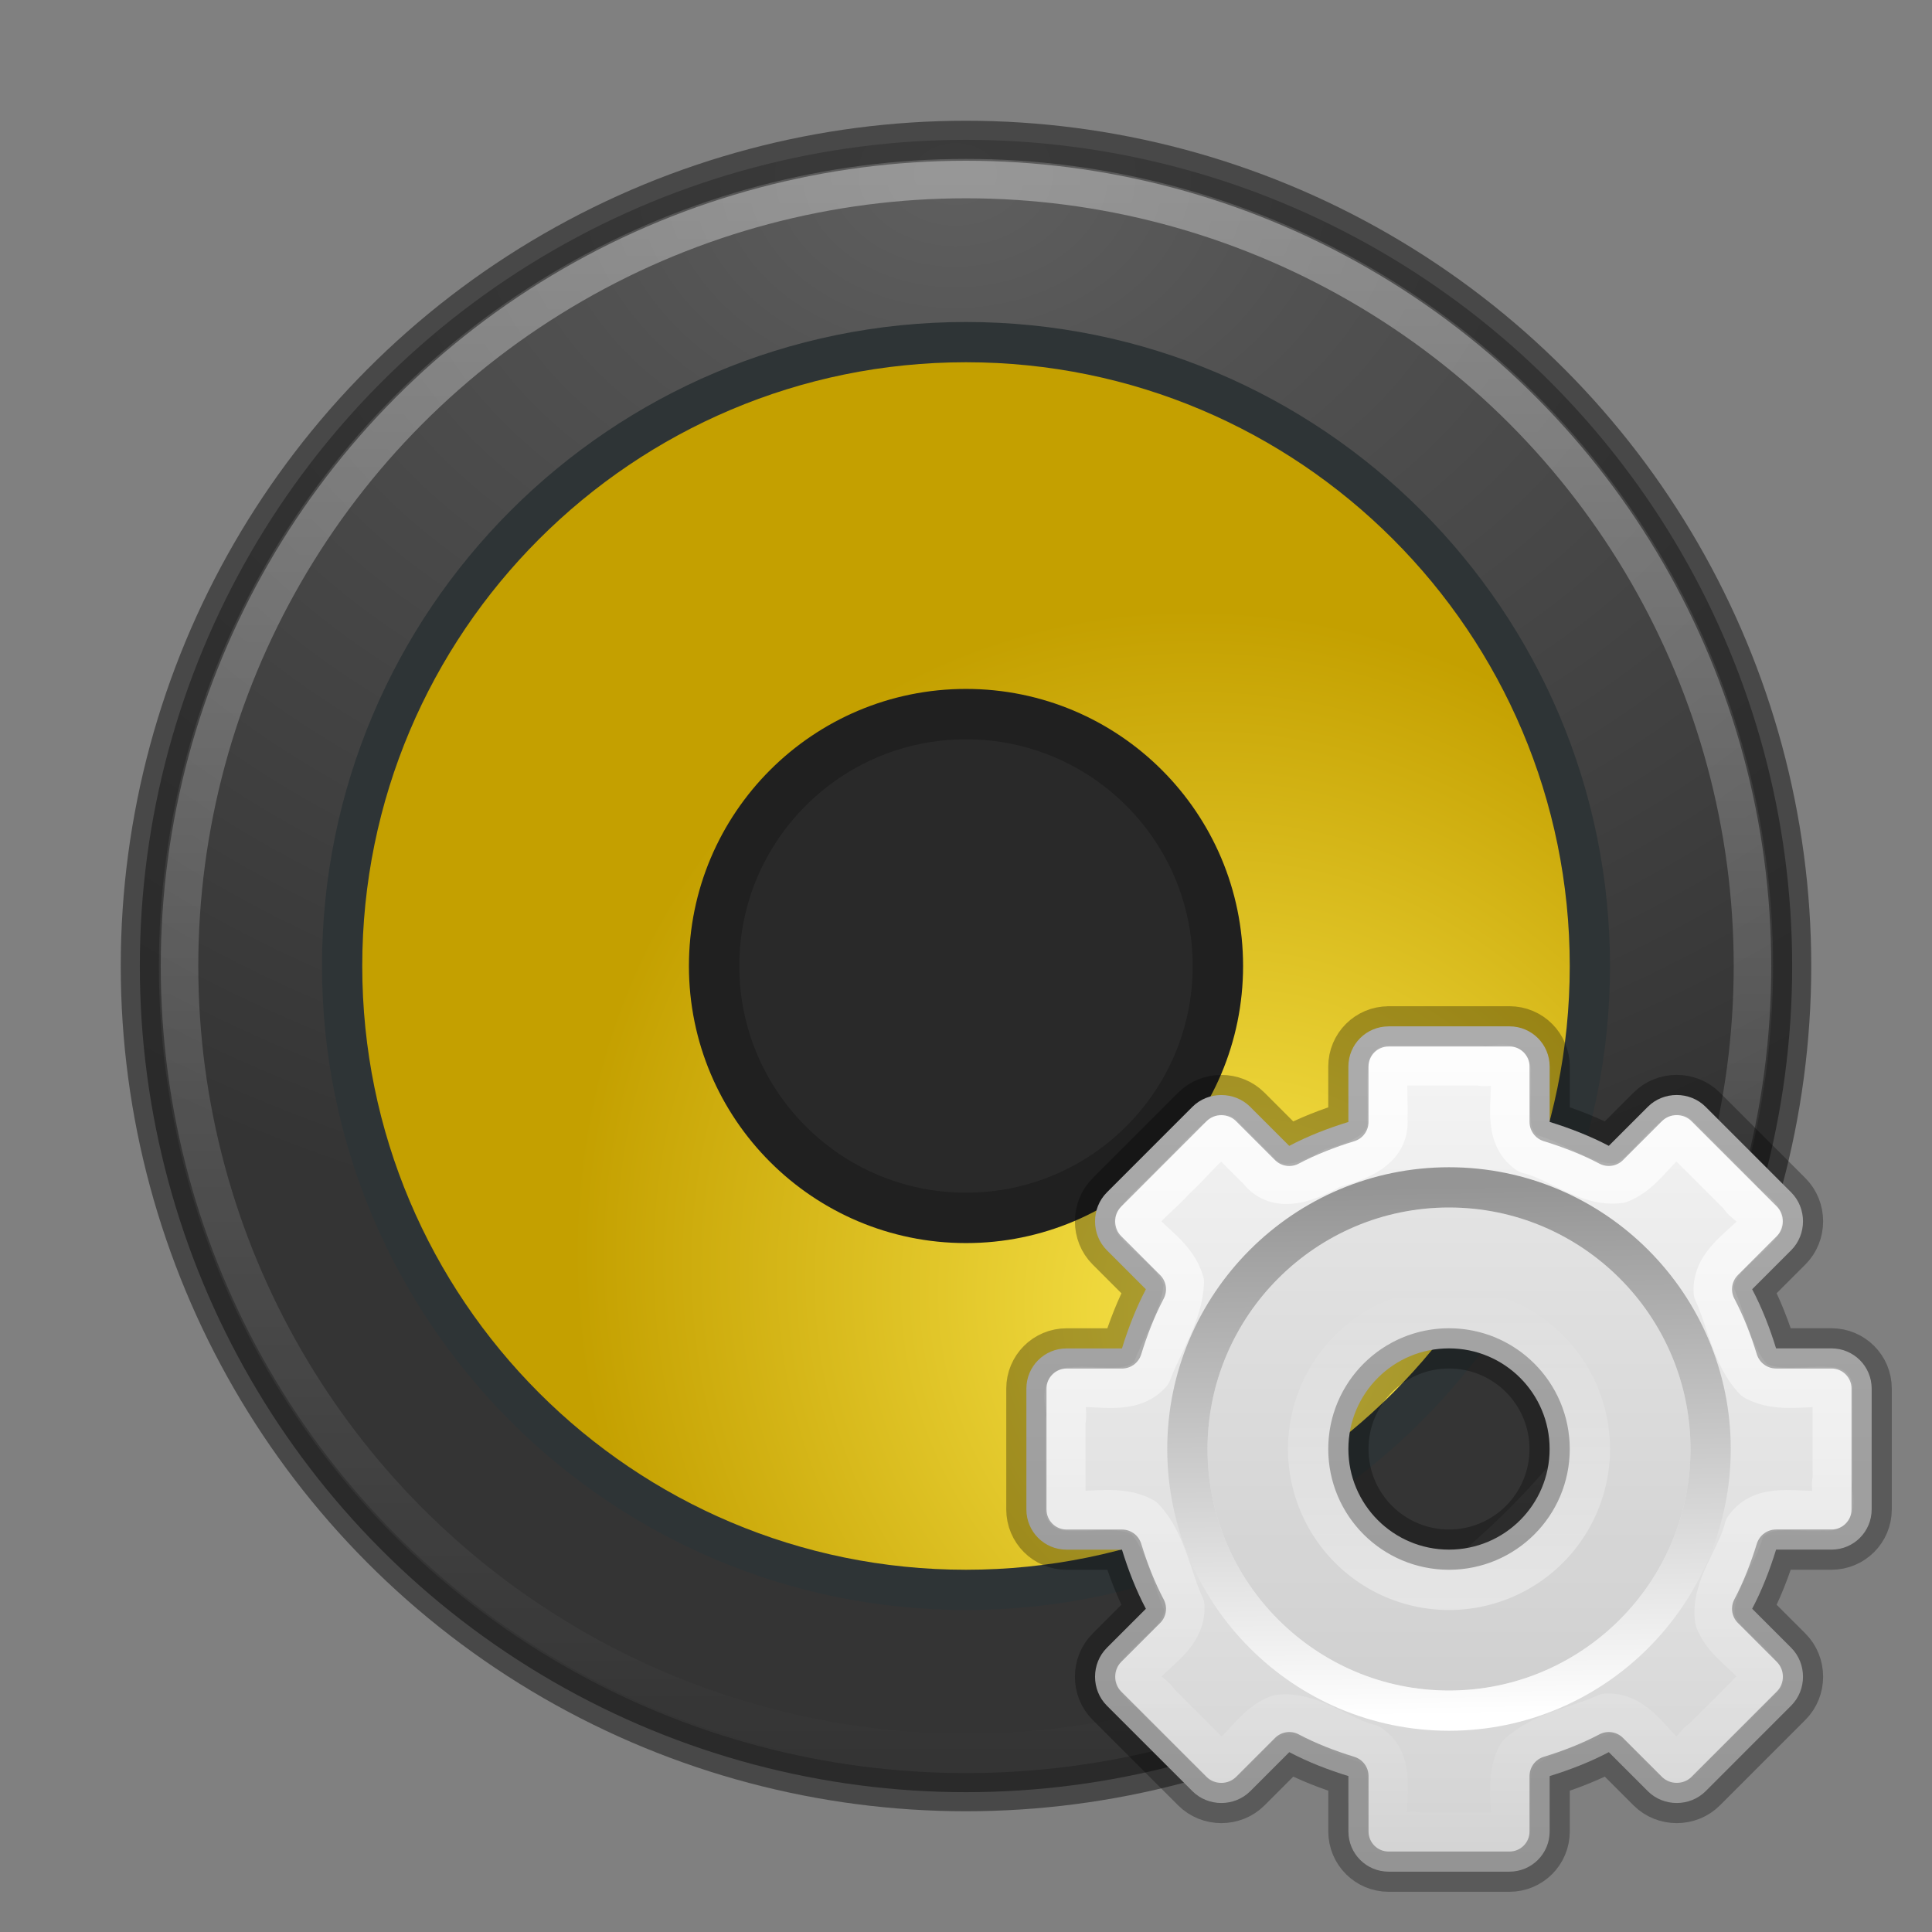 <?xml version="1.0" encoding="UTF-8" standalone="no"?>
<!-- Created with Inkscape (http://www.inkscape.org/) -->

<svg
   xmlns:dc="http://purl.org/dc/elements/1.1/"
   xmlns:cc="http://creativecommons.org/ns#"
   xmlns:rdf="http://www.w3.org/1999/02/22-rdf-syntax-ns#"
   xmlns:svg="http://www.w3.org/2000/svg"
   xmlns="http://www.w3.org/2000/svg"
   xmlns:xlink="http://www.w3.org/1999/xlink"
   xmlns:sodipodi="http://sodipodi.sourceforge.net/DTD/sodipodi-0.dtd"
   xmlns:inkscape="http://www.inkscape.org/namespaces/inkscape"
   id="svg4951"
   height="48"
   width="48"
   version="1.1"
   inkscape:version="0.91 r13725"
   sodipodi:docname="gnome-volume-control.svg">
  <rect width="100%" height="100%" fill="#808080" stroke="none"/>
  <sodipodi:namedview
     pagecolor="#ffffff"
     bordercolor="#666666"
     borderopacity="1"
     objecttolerance="10"
     gridtolerance="10"
     guidetolerance="10"
     inkscape:pageopacity="0"
     inkscape:pageshadow="2"
     inkscape:window-width="1600"
     inkscape:window-height="876"
     id="namedview59"
     showgrid="false"
     inkscape:zoom="4.9166667"
     inkscape:cx="-43.830509"
     inkscape:cy="24"
     inkscape:window-x="0"
     inkscape:window-y="24"
     inkscape:window-maximized="1"
     inkscape:current-layer="svg4951" />
  <defs
     id="defs4953">
    <linearGradient
       id="linearGradient4411">
      <stop
         id="stop4413"
         stop-color="#fff"
         offset="0" />
      <stop
         id="stop4415"
         stop-color="#fff"
         stop-opacity="0"
         offset="1" />
    </linearGradient>
    <radialGradient
       id="radialGradient3302"
       gradientUnits="userSpaceOnUse"
       cy="186.17"
       cx="99.157"
       gradientTransform="matrix(0.271,0,0,0.088,-2.855,25.187)"
       r="62.769">
      <stop
         id="stop3822-2-6-3"
         stop-color="#3d3d3d"
         offset="0" />
      <stop
         id="stop3864-8-7-7"
         stop-color="#686868"
         stop-opacity=".498"
         offset=".5" />
      <stop
         id="stop3824-1-2-5"
         stop-color="#686868"
         stop-opacity="0"
         offset="1" />
    </radialGradient>
    <radialGradient
       id="radialGradient4448"
       gradientUnits="userSpaceOnUse"
       cy="-17.681"
       cx="14.892"
       gradientTransform="matrix(-1.439,3.8089e-8,-2.8328e-8,-1.07,45.169,-14.596)"
       r="25.571">
      <stop
         id="stop3750-1-0-7-6-6-1-3-9-3"
         stop-color="#5f5f5f"
         offset="0" />
      <stop
         id="stop3752-3-7-4-0-32-8-923-0-7"
         stop-color="#515151"
         offset=".262" />
      <stop
         id="stop3754-1-8-5-2-7-6-7-1-9"
         stop-color="#404040"
         offset=".705" />
      <stop
         id="stop3756-1-6-2-6-6-1-96-6-0"
         stop-color="#343434"
         offset="1" />
    </radialGradient>
    <linearGradient
       id="linearGradient4450"
       y2="32.568"
       xlink:href="#linearGradient4411"
       gradientUnits="userSpaceOnUse"
       x2="15.124"
       gradientTransform="matrix(0.764,0,0,0.764,12.377,18.778)"
       y1="-18.801"
       x1="15.124" />
    <radialGradient
       id="radialGradient32528"
       gradientUnits="userSpaceOnUse"
       cx="161.5"
       cy="161.5"
       r="37"
       gradientTransform="matrix(0.369,-0.252,0.283,0.413,-73.853,7.019)">
      <stop
         id="stop4435-2-1"
         stop-color="#fce94f"
         offset="0" />
      <stop
         id="stop4437-2-8"
         stop-color="#c4a000"
         offset="1" />
    </radialGradient>
    <linearGradient
       id="ButtonShadow"
       x1="45.448"
       gradientUnits="userSpaceOnUse"
       y1="92.54"
       gradientTransform="scale(1.006 .994)"
       x2="45.448"
       y2="7.016">
      <stop
         id="stop3750"
         offset="0" />
      <stop
         id="stop3752"
         stop-opacity=".588"
         offset="1" />
    </linearGradient>
    <filter
       id="filter3174"
       style="color-interpolation-filters:sRGB">
      <feGaussianBlur
         id="feGaussianBlur3176"
         stdDeviation="1.71" />
    </filter>
    <linearGradient
       id="linearGradient3185"
       x1="206.69"
       xlink:href="#SVGID_14_"
       gradientUnits="userSpaceOnUse"
       y1="-167.53"
       gradientTransform="matrix(.728 0 0 -.728 -346.1 -103.56)"
       x2="206.69"
       y2="-167.53" />
    <linearGradient
       id="SVGID_14_"
       x1="206.69"
       gradientUnits="userSpaceOnUse"
       y1="-167.53"
       gradientTransform="matrix(1 0 0 -1 -270.96 -122.07)"
       x2="206.69"
       y2="-167.53">
      <stop
         id="stop3506"
         stop-color="#7e9ec4"
         offset="0" />
      <stop
         id="stop3508"
         stop-color="#151d89"
         offset="1" />
    </linearGradient>
    <linearGradient
       id="linearGradient3182"
       x1="206.69"
       xlink:href="#SVGID_14_"
       gradientUnits="userSpaceOnUse"
       y1="-167.53"
       gradientTransform="matrix(.728 0 0 -.728 -426.1 -102.56)"
       x2="206.69"
       y2="-167.53" />
    <linearGradient
       id="linearGradient3021"
       x1="32.036"
       gradientUnits="userSpaceOnUse"
       y1="19"
       gradientTransform="matrix(0.778,0,0,0.778,11.889,10.333)"
       x2="32.036"
       y2="47.012">
      <stop
         id="stop3311"
         stop-color="#f6f6f6"
         offset="0" />
      <stop
         id="stop3313"
         stop-color="#d2d2d2"
         offset="1" />
    </linearGradient>
    <linearGradient
       id="linearGradient3017"
       x1="86.133"
       gradientUnits="userSpaceOnUse"
       y1="105.1"
       gradientTransform="matrix(0.156,0,0,0.156,26.001,26.157)"
       x2="84.639"
       y2="20.895">
      <stop
         id="stop5130-3"
         stop-color="#fff"
         offset="0" />
      <stop
         id="stop5132-4"
         stop-color="#959595"
         offset="1" />
    </linearGradient>
    <linearGradient
       id="linearGradient3014"
       x1="12.479"
       xlink:href="#linearGradient4411"
       gradientUnits="userSpaceOnUse"
       y1="2"
       x2="12.479"
       y2="22.007"
       gradientTransform="translate(24,24)" />
    <linearGradient
       id="linearGradient3011"
       x1="12"
       xlink:href="#linearGradient4411"
       gradientUnits="userSpaceOnUse"
       y1="16"
       gradientTransform="matrix(1.012,0,0,1.012,23.861,23.861)"
       x2="12"
       y2="8" />
    <radialGradient
       id="radialGradient3026-0"
       gradientUnits="userSpaceOnUse"
       cy="73.616"
       cx="6.703"
       gradientTransform="matrix(1.66,0,0,0.363,24.873,18.641)"
       r="7.228">
      <stop
         id="stop8840"
         offset="0" />
      <stop
         id="stop8842"
         stop-opacity="0"
         offset="1" />
    </radialGradient>
  </defs>
  <circle
     style="fill:url(#radialGradient4448)"
     r="20.526"
     cy="24"
     cx="24"
     id="path2985-6" />
  <circle
     style="opacity:0.6;fill:none;stroke:#242424;stroke-width:0.948"
     r="20.526"
     cy="24"
     cx="24"
     id="path3755-9" />
  <circle
     style="opacity:0.6;fill:none;stroke:url(#linearGradient4450);stroke-width:0.933;stroke-opacity:0.588"
     r="19.54"
     cy="24"
     cx="24"
     id="path3773-9" />
  <path
     inkscape:connector-curvature="0"
     d="M 24,8.5 C 15.44,8.5 8.5,15.44 8.5,24 8.5,32.56 15.44,39.5 24,39.5 32.56,39.5 39.5,32.56 39.5,24 39.5,15.44 32.56,8.5 24,8.5 Z"
     style="color:#000000;fill:url(#radialGradient32528);stroke:#2e3436;stroke-width:1"
     id="path3861-6-4" />
  <ellipse
     cx="24"
     cy="24"
     ry="6.258"
     rx="6.258"
     style="color:#000000;fill:#292929;stroke:#202020;stroke-width:1.252"
     id="path3861-6-1-6" />
  <g
     id="layer2"
     display="none"
     transform="translate(-276.39 -23.057)">
    <rect
       id="rect3745"
       opacity=".9"
       rx="6"
       ry="6"
       height="85"
       filter="url(#filter3174)"
       width="86"
       y="7"
       x="5"
       fill="url(#ButtonShadow)" />
  </g>
  <g
     id="g4191">
    <path
       id="rect3623"
       style="color:#000000;display:block;fill:url(#linearGradient3021)"
       d="m 34.5,25.5 c -0.554,0 -1,0.446 -1,1 l 0,1.375 c -0.507,0.156 -1.007,0.35 -1.469,0.594 L 31.062,27.5 c -0.392,-0.392 -1.046,-0.392 -1.438,0 L 27.5,29.625 c -0.392,0.392 -0.392,1.046 0,1.438 l 0.969,0.969 c -0.243,0.462 -0.438,0.962 -0.594,1.469 l -1.375,0 c -0.554,0 -1,0.446 -1,1 l 0,3 c 0,0.554 0.446,1 1,1 l 1.375,0 c 0.156,0.507 0.35,1.007 0.594,1.469 l -0.969,0.969 c -0.392,0.392 -0.392,1.046 0,1.438 l 2.125,2.124 c 0.392,0.392 1.046,0.392 1.438,0 l 0.969,-0.969 c 0.462,0.244 0.962,0.438 1.469,0.594 l 0,1.375 c 0,0.554 0.446,1 1,1 l 3,0 c 0.554,0 1,-0.446 1,-1 l 0,-1.375 c 0.507,-0.156 1.007,-0.35 1.469,-0.594 l 0.969,0.969 c 0.392,0.392 1.046,0.392 1.438,0 l 2.124,-2.125 c 0.392,-0.392 0.392,-1.046 0,-1.438 l -0.969,-0.969 c 0.244,-0.462 0.438,-0.962 0.594,-1.469 l 1.375,0 c 0.554,0 1,-0.446 1,-1 l 0,-3 c 0,-0.554 -0.446,-1 -1,-1 l -1.375,0 c -0.156,-0.507 -0.35,-1.007 -0.594,-1.469 l 0.969,-0.969 c 0.392,-0.392 0.392,-1.046 0,-1.438 l -2.125,-2.125 c -0.392,-0.392 -1.046,-0.392 -1.437,0 l -0.969,0.969 c -0.462,-0.243 -0.962,-0.438 -1.469,-0.594 l 0,-1.375 c 0,-0.554 -0.446,-1 -1,-1 l -3,0 z m 1.5,8 c 1.381,0 2.5,1.119 2.5,2.5 0,1.381 -1.119,2.5 -2.5,2.5 -1.381,0 -2.5,-1.119 -2.5,-2.5 0,-1.381 1.119,-2.5 2.5,-2.5 z"
       display="block"
       inkscape:connector-curvature="0" />
    <path
       id="path3315"
       d="m 36,30 c -3.31,0 -6,2.69 -6,6 0,3.31 2.69,6 6,6 3.31,0 6,-2.69 6,-6 0,-3.31 -2.69,-6 -6,-6 z m 0,3 c 1.657,0 3,1.343 3,3 0,1.657 -1.343,3 -3,3 -1.657,0 -3,-1.343 -3,-3 0,-1.657 1.343,-3 3,-3 z"
       inkscape:connector-curvature="0"
       style="opacity:0.05" />
    <path
       id="path28"
       d="m 36,29.5 c -3.584,0 -6.5,2.916 -6.5,6.5 0,3.584 2.916,6.5 6.5,6.5 3.584,0 6.5,-2.916 6.5,-6.5 0,-3.584 -2.916,-6.5 -6.5,-6.5 z"
       style="fill:none;stroke:url(#linearGradient3017)"
       inkscape:connector-curvature="0" />
    <path
       id="path3799"
       style="color:#000000;display:block;opacity:0.8;fill:none;stroke:url(#linearGradient3014);stroke-linejoin:round"
       d="m 34.5,26.469 c -0.074,0.389 -0.01,0.901 -0.031,1.336 0.064,0.778 -0.77,1.053 -1.369,1.217 -0.547,0.311 -1.349,0.672 -1.837,0.054 L 30.375,28.188 c -0.432,0.287 -0.785,0.763 -1.186,1.123 -0.32,0.361 -0.756,0.673 -1.002,1.064 0.407,0.49 1.048,0.838 1.226,1.477 -0.025,0.798 -0.54,1.529 -0.812,2.267 -0.502,0.564 -1.315,0.281 -1.974,0.35 -0.345,-0.013 -0.07,0.586 -0.158,0.825 0.001,0.745 -0.002,1.49 0.002,2.235 0.646,0.064 1.357,-0.151 1.946,0.18 0.556,0.579 0.676,1.474 1.007,2.189 0.042,0.753 -0.732,1.126 -1.149,1.641 -0.217,0.272 0.385,0.504 0.516,0.75 l 1.523,1.523 c 0.522,-0.305 0.84,-0.989 1.445,-1.205 0.815,-0.107 1.514,0.546 2.284,0.734 0.651,0.452 0.364,1.31 0.427,1.975 -0.089,0.418 0.528,0.13 0.769,0.215 0.764,-0.001 1.528,0.002 2.292,-0.002 0.064,-0.646 -0.151,-1.357 0.18,-1.946 0.579,-0.556 1.474,-0.676 2.189,-1.007 0.753,-0.042 1.126,0.732 1.641,1.149 0.272,0.217 0.504,-0.385 0.75,-0.516 l 1.523,-1.523 c -0.305,-0.522 -0.989,-0.84 -1.205,-1.445 -0.107,-0.815 0.546,-1.514 0.734,-2.284 0.452,-0.651 1.31,-0.364 1.975,-0.427 0.418,0.089 0.13,-0.528 0.215,-0.769 -0.001,-0.764 0.002,-1.528 -0.002,-2.292 -0.646,-0.064 -1.357,0.151 -1.946,-0.18 -0.557,-0.578 -0.677,-1.473 -1.008,-2.188 -0.042,-0.753 0.733,-1.126 1.15,-1.641 0.217,-0.272 -0.386,-0.504 -0.516,-0.75 -0.508,-0.508 -1.016,-1.015 -1.523,-1.523 -0.523,0.305 -0.84,0.989 -1.446,1.205 -0.815,0.107 -1.514,-0.546 -2.284,-0.734 -0.65,-0.452 -0.363,-1.31 -0.427,-1.975 0.089,-0.418 -0.528,-0.13 -0.769,-0.214 l -2.262,0 z"
       display="block"
       inkscape:connector-curvature="0" />
    <path
       id="path3822"
       style="color:#000000;display:block;opacity:0.4;fill:none;stroke:url(#linearGradient3011)"
       d="m 39.5,36 a 3.5,3.5 0 0 1 -7,0 3.5,3.5 0 1 1 7,0 z"
       display="block"
       inkscape:connector-curvature="0" />
    <path
       id="rect3623-2"
       style="color:#000000;display:block;opacity:0.3;fill:none;stroke:#000000;stroke-linejoin:round"
       d="m 34.5,25.5 c -0.554,0 -1,0.446 -1,1 l 0,1.375 c -0.507,0.156 -1.007,0.35 -1.469,0.594 L 31.062,27.5 c -0.392,-0.392 -1.046,-0.392 -1.438,0 L 27.5,29.625 c -0.392,0.392 -0.392,1.046 0,1.438 l 0.969,0.969 c -0.243,0.462 -0.438,0.962 -0.594,1.469 l -1.375,0 c -0.554,0 -1,0.446 -1,1 l 0,3 c 0,0.554 0.446,1 1,1 l 1.375,0 c 0.156,0.507 0.35,1.007 0.594,1.469 l -0.969,0.969 c -0.392,0.392 -0.392,1.046 0,1.438 l 2.125,2.124 c 0.392,0.392 1.046,0.392 1.438,0 l 0.969,-0.969 c 0.462,0.244 0.962,0.438 1.469,0.594 l 0,1.375 c 0,0.554 0.446,1 1,1 l 3,0 c 0.554,0 1,-0.446 1,-1 l 0,-1.375 c 0.507,-0.156 1.007,-0.35 1.469,-0.594 l 0.969,0.969 c 0.392,0.392 1.046,0.392 1.438,0 l 2.124,-2.125 c 0.392,-0.392 0.392,-1.046 0,-1.438 l -0.969,-0.969 c 0.244,-0.462 0.438,-0.962 0.594,-1.469 l 1.375,0 c 0.554,0 1,-0.446 1,-1 l 0,-3 c 0,-0.554 -0.446,-1 -1,-1 l -1.375,0 c -0.156,-0.507 -0.35,-1.007 -0.594,-1.469 l 0.969,-0.969 c 0.392,-0.392 0.392,-1.046 0,-1.438 l -2.125,-2.125 c -0.392,-0.392 -1.046,-0.392 -1.437,0 l -0.969,0.969 c -0.462,-0.243 -0.962,-0.438 -1.469,-0.594 l 0,-1.375 c 0,-0.554 -0.446,-1 -1,-1 l -3,0 z m 1.5,8 c 1.381,0 2.5,1.119 2.5,2.5 0,1.381 -1.119,2.5 -2.5,2.5 -1.381,0 -2.5,-1.119 -2.5,-2.5 0,-1.381 1.119,-2.5 2.5,-2.5 z"
       display="block"
       inkscape:connector-curvature="0" />
  </g>
</svg>
